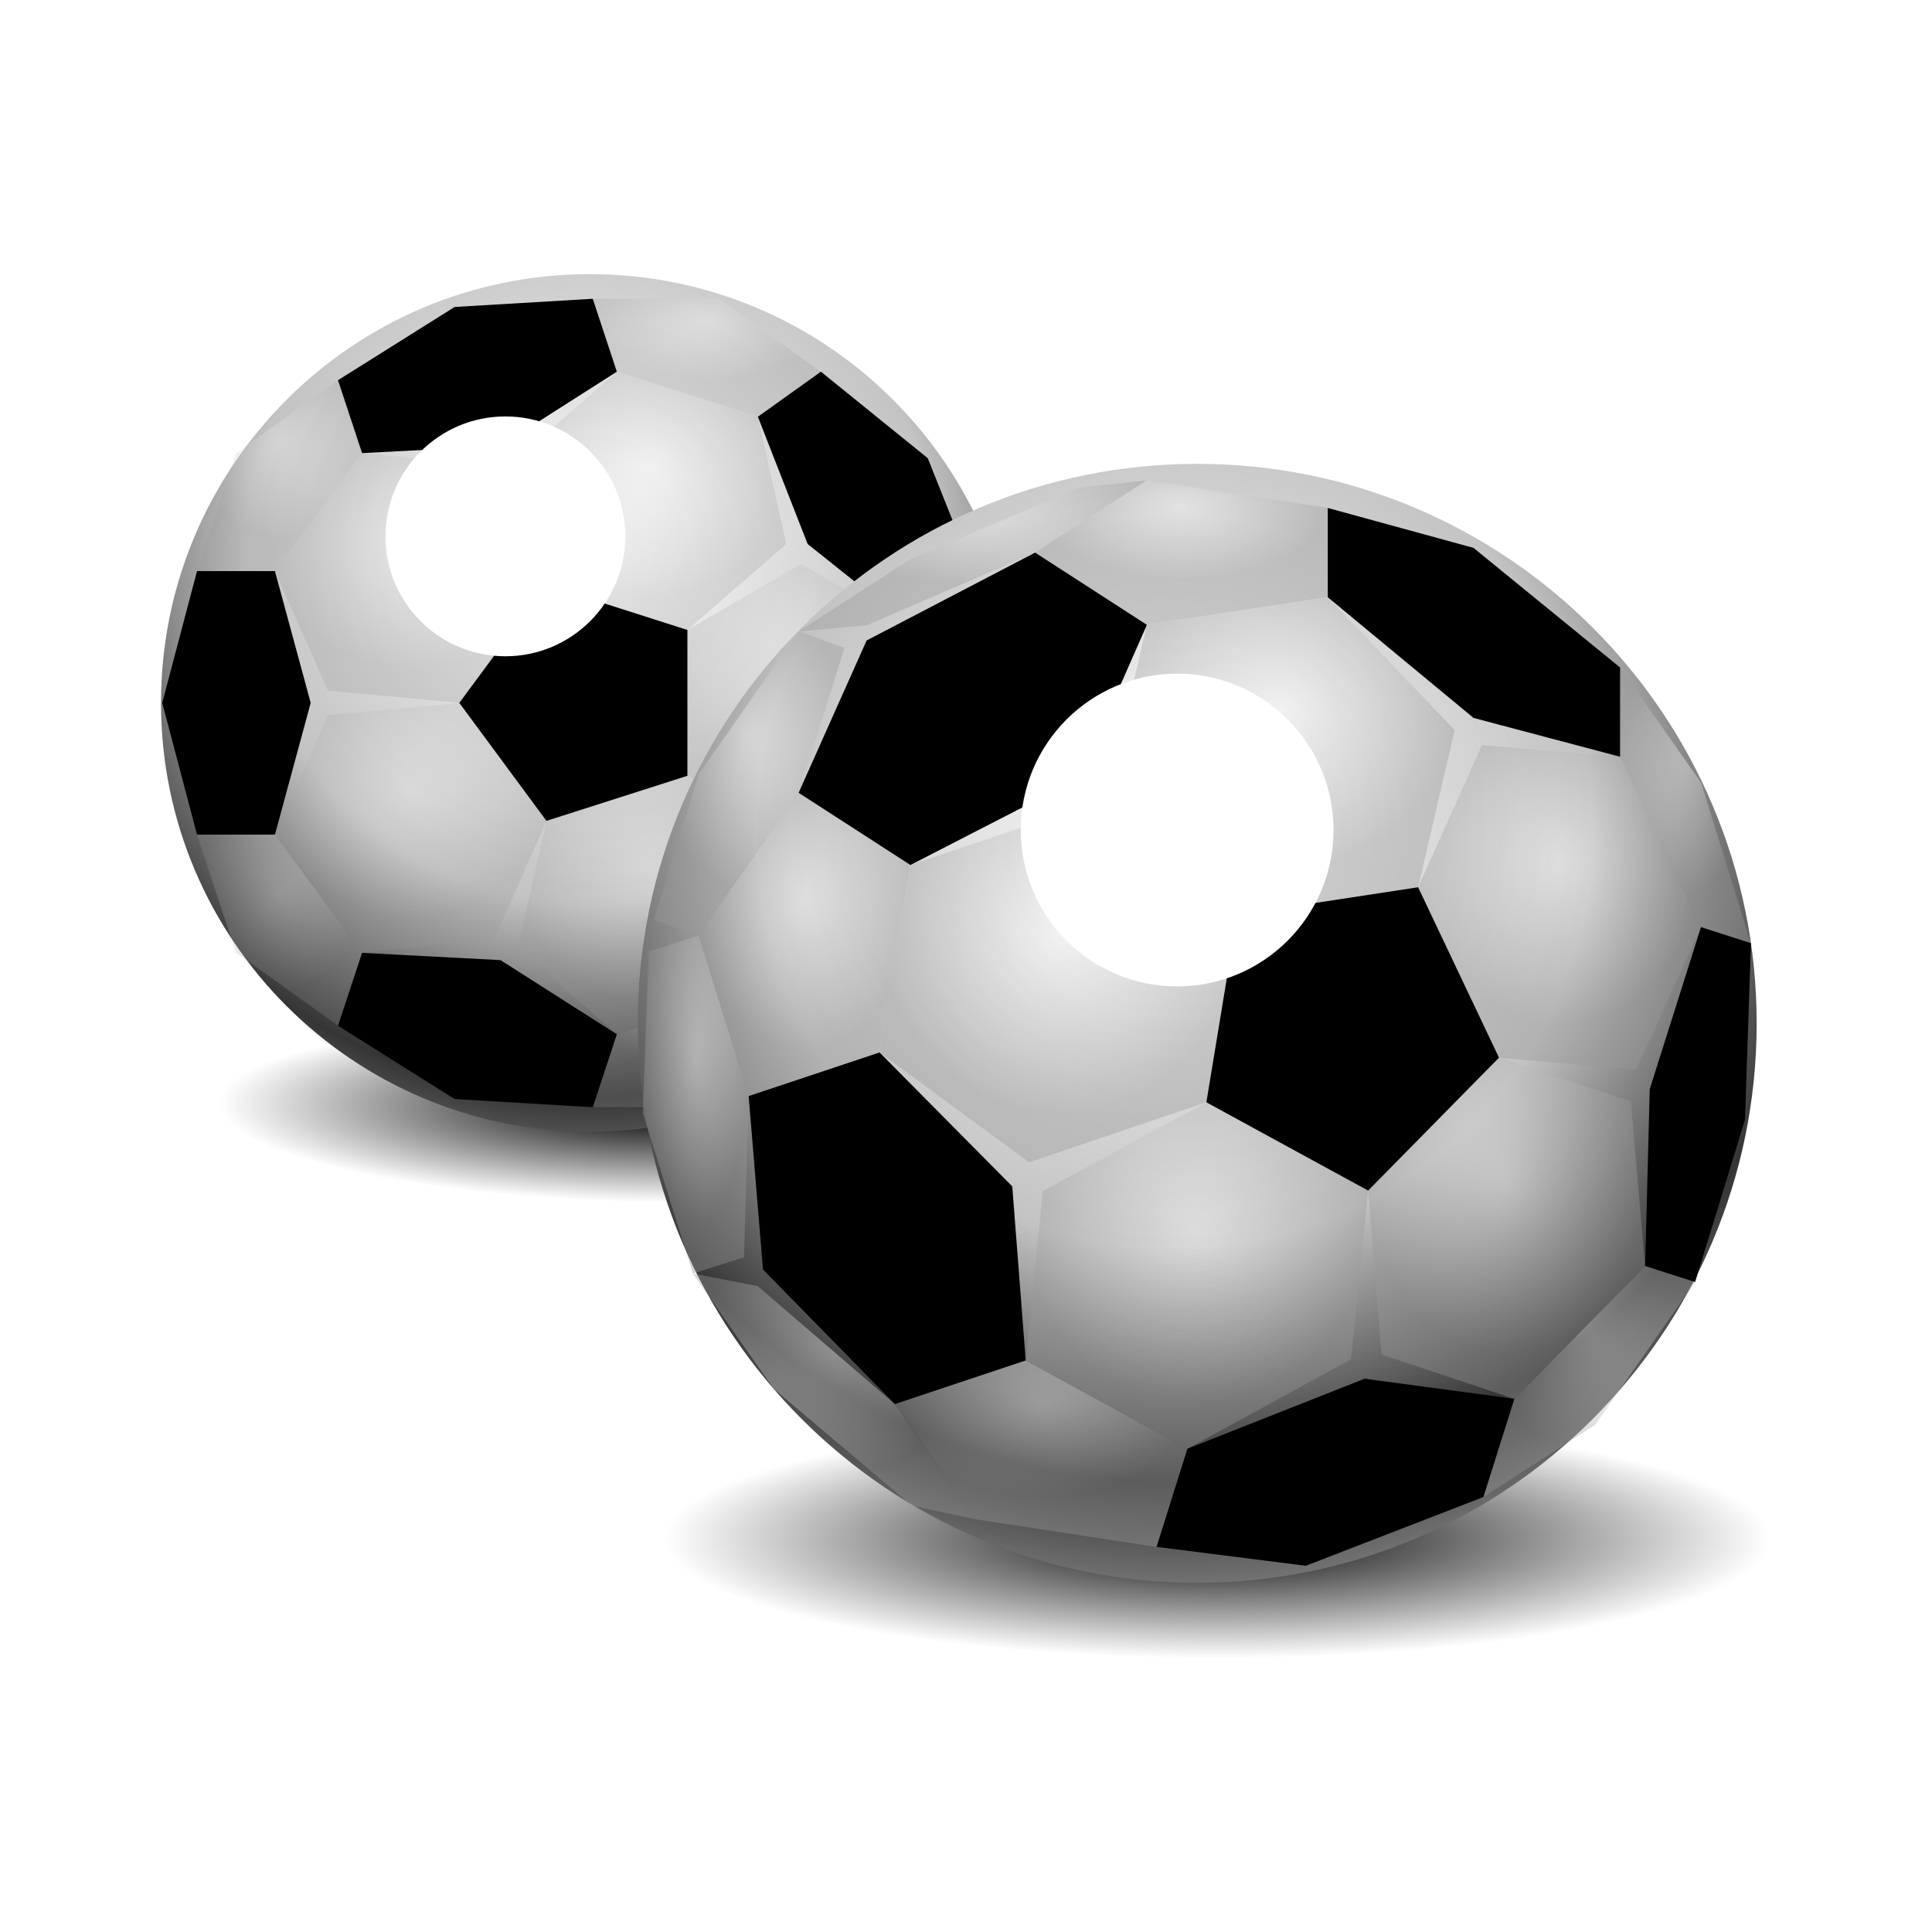 <svg:svg xmlns:dc="http://purl.org/dc/elements/1.1/" xmlns:ns1="http://www.w3.org/1999/xlink" xmlns:ns3="http://creativecommons.org/ns#" xmlns:rdf="http://www.w3.org/1999/02/22-rdf-syntax-ns#" xmlns:svg="http://www.w3.org/2000/svg" height="423.132" id="svg39410" version="1.1" viewBox="-24.591 -53.659 423.132 423.132" width="423.132">
  <svg:defs id="defs39412">
    <svg:linearGradient id="linearGradient43674">
      <svg:stop id="stop43676" offset="0" />
      <svg:stop id="stop43678" offset="1" stop-opacity="0" />
    </svg:linearGradient>
    <svg:linearGradient id="linearGradient42620">
      <svg:stop id="stop42622" offset="0" stop-color="#fff" />
      <svg:stop id="stop42624" offset=".641" stop-color="#c3c3c3" />
      <svg:stop id="stop42626" offset="1" stop-color="#353535" />
    </svg:linearGradient>
    <svg:linearGradient id="linearGradient42560">
      <svg:stop id="stop42564" offset="0" stop-color="#fff" />
      <svg:stop id="stop42562" offset="1" stop-color="#999" />
    </svg:linearGradient>
    <svg:radialGradient cx="229.81" cy="860.94" gradientTransform="matrix(1.257 0 0 1.257 -59.164 -221.65)" gradientUnits="userSpaceOnUse" id="radialGradient42566" r="100.01" spreadMethod="reflect" ns1:href="#linearGradient42620" />
    <svg:radialGradient cx="401.48" cy="874.38" gradientTransform="matrix(1 0 0 .517 0 414.14)" gradientUnits="userSpaceOnUse" id="radialGradient42778" r="24.981" ns1:href="#linearGradient42560" />
    <svg:radialGradient cx="458.31" cy="949.97" gradientTransform="matrix(1 0 0 2.311 0 -1253.7)" gradientUnits="userSpaceOnUse" id="radialGradient42780" r="11.181" ns1:href="#linearGradient42560" />
    <svg:radialGradient cx="307.9" cy="999.73" gradientTransform="matrix(1 0 0 1.157 0 -164.47)" gradientUnits="userSpaceOnUse" id="radialGradient42782" r="18.076" ns1:href="#linearGradient42560" />
    <svg:radialGradient cx="307.9" cy="900.2" gradientTransform="matrix(1 0 0 1.157 0 -148.89)" gradientUnits="userSpaceOnUse" id="radialGradient42784" r="18.076" ns1:href="#linearGradient42560" />
    <svg:radialGradient cx="401.48" cy="1025.5" gradientTransform="matrix(1 0 0 .517 0 487.12)" gradientUnits="userSpaceOnUse" id="radialGradient42786" r="24.981" ns1:href="#linearGradient42560" />
    <svg:radialGradient cx="422.18" cy="949.96" gradientTransform="matrix(1 0 0 1.219 0 -216.09)" gradientUnits="userSpaceOnUse" id="radialGradient42788" r="24.954" ns1:href="#linearGradient42560" />
    <svg:radialGradient cx="389.48" cy="905.71" gradientTransform="matrix(1 0 0 .962 0 26.676)" gradientUnits="userSpaceOnUse" id="radialGradient42790" r="29.408" ns1:href="#linearGradient42560" />
    <svg:radialGradient cx="336.62" cy="977.31" gradientTransform="matrix(1 0 0 .92 0 70.248)" gradientUnits="userSpaceOnUse" id="radialGradient42792" r="29.73" ns1:href="#linearGradient42560" />
    <svg:radialGradient cx="336.62" cy="922.61" gradientTransform="matrix(1 0 0 .92 0 65.87)" gradientUnits="userSpaceOnUse" id="radialGradient42794" r="29.73" ns1:href="#linearGradient42560" />
    <svg:radialGradient cx="389.48" cy="994.22" gradientTransform="matrix(1 0 0 .962 0 30.065)" gradientUnits="userSpaceOnUse" id="radialGradient42796" r="29.408" ns1:href="#linearGradient42560" />
    <svg:radialGradient cx="740.45" cy="720.86" gradientTransform="matrix(1.492 0 0 1.492 -604.76 -521.66)" gradientUnits="userSpaceOnUse" id="radialGradient43382" r="95.964" spreadMethod="reflect" ns1:href="#linearGradient42620" />
    <svg:radialGradient cx="825.17" cy="714.75" gradientTransform="matrix(1 0 0 2.108 0 -800.02)" gradientUnits="userSpaceOnUse" id="radialGradient43591" r="10.984" ns1:href="#linearGradient42560" />
    <svg:radialGradient cx="658.93" cy="765" gradientTransform="matrix(1 0 0 3.194 0 -1686.2)" gradientUnits="userSpaceOnUse" id="radialGradient43593" r="8.886" ns1:href="#linearGradient42560" />
    <svg:radialGradient cx="705.46" cy="672.84" gradientTransform="matrix(1 0 0 .434 0 372.97)" gradientUnits="userSpaceOnUse" id="radialGradient43595" r="29.247" ns1:href="#linearGradient42560" />
    <svg:radialGradient cx="740.51" cy="672.29" gradientTransform="matrix(1 0 0 .494 0 332.43)" gradientUnits="userSpaceOnUse" id="radialGradient43597" r="24.575" ns1:href="#linearGradient42560" />
    <svg:radialGradient cx="716.94" cy="823.63" gradientTransform="matrix(1 0 0 .637 0 290.82)" gradientUnits="userSpaceOnUse" id="radialGradient43599" r="24.575" ns1:href="#linearGradient42560" />
    <svg:radialGradient cx="667.92" cy="711.07" gradientTransform="matrix(1 0 0 1.597 0 -432.6)" gradientUnits="userSpaceOnUse" id="radialGradient43601" r="15.993" ns1:href="#linearGradient42560" />
    <svg:radialGradient cx="682.2" cy="814.02" gradientTransform="matrix(1 0 0 .869 0 98.791)" gradientUnits="userSpaceOnUse" id="radialGradient43603" r="23.756" ns1:href="#linearGradient42560" />
    <svg:radialGradient cx="809" cy="811.51" gradientTransform="matrix(1 0 0 1.091 0 -82.162)" gradientUnits="userSpaceOnUse" id="radialGradient43605" r="17.783" ns1:href="#linearGradient42560" />
    <svg:radialGradient cx="677.2" cy="738.1" gradientTransform="matrix(1 0 0 1.433 0 -327.21)" gradientUnits="userSpaceOnUse" id="radialGradient43607" r="17.783" ns1:href="#linearGradient42560" />
    <svg:radialGradient cx="804.01" cy="731.88" gradientTransform="matrix(1 0 0 1.148 0 -116)" gradientUnits="userSpaceOnUse" id="radialGradient43609" r="23.756" ns1:href="#linearGradient42560" />
    <svg:radialGradient cx="757.46" cy="706.46" gradientTransform="matrix(1 0 0 .922 0 47.126)" gradientUnits="userSpaceOnUse" id="radialGradient43611" r="28.931" ns1:href="#linearGradient42560" />
    <svg:radialGradient cx="795.13" cy="785.77" gradientTransform="matrix(1 0 0 1.232 0 -189.91)" gradientUnits="userSpaceOnUse" id="radialGradient43613" r="23.265" ns1:href="#linearGradient42560" />
    <svg:radialGradient cx="719.84" cy="744.7" gradientTransform="matrix(1 0 0 .998 0 -6.715)" gradientUnits="userSpaceOnUse" id="radialGradient43615" r="30.041" ns1:href="#linearGradient42560" />
    <svg:radialGradient cx="743.1" cy="793.71" gradientTransform="matrix(1 0 0 1.012 0 -17.176)" gradientUnits="userSpaceOnUse" id="radialGradient43617" r="28.757" ns1:href="#linearGradient42560" />
    <svg:filter color-interpolation-filters="sRGB" height="2.249" id="filter43638" width="2.249" x="-.625" y="-.625">
      <svg:feGaussianBlur id="feGaussianBlur43640" stdDeviation="13.672" />
    </svg:filter>
    <svg:radialGradient cx="229.81" cy="894.27" gradientUnits="userSpaceOnUse" id="radialGradient43660" r="100.01" ns1:href="#linearGradient43674" />
    <svg:radialGradient cx="485.07" cy="706.98" gradientTransform="matrix(.988 0 0 .214 30.227 557.92)" gradientUnits="userSpaceOnUse" id="radialGradient43693" r="122.53" ns1:href="#linearGradient43674" />
  </svg:defs>
  <svg:g id="layer1" transform="translate(-267.46 -425.9)">
    <svg:path d="m630.74 709.14c0 14.475-54.219 26.209-121.1 26.209-66.883 0-121.1-11.734-121.1-26.209s54.219-26.209 121.1-26.209c66.883 0 121.1 11.734 121.1 26.209z" fill="url(#radialGradient43693)" id="path43683" style="color:#000000" />
    <svg:path d="m329.81 894.27c0 55.231-44.774 100.01-100.01 100.01-55.231 0-100.01-44.774-100.01-100.01 0-55.231 44.774-100.01 100.01-100.01 55.231 0 100.01 44.774 100.01 100.01z" fill="url(#radialGradient43660)" id="path43646" style="color:#000000" transform="matrix(.939 0 .073 .202 104.01 434.78)" />
    <svg:path d="m329.81 894.27c0 55.231-44.774 100.01-100.01 100.01-55.231 0-100.01-44.774-100.01-100.01 0-55.231 44.774-100.01 100.01-100.01 55.231 0 100.01 44.774 100.01 100.01z" fill="url(#radialGradient42566)" id="path42311" style="color:#000000" transform="matrix(.939 0 0 .939 156.26 -313.53)" />
    <svg:g id="g42758" transform="translate(-3.804 -423.78)">
      <svg:g id="g42746" opacity=".25">
        <svg:path d="m412.65 887.3 13.809-9.87-22.343-15.97-27.618 0 5.274 15.97z" fill="url(#radialGradient42778)" id="path41502" />
        <svg:path d="m460.95 924.12-13.82 9.88v31.938l13.818 9.875 8.545-25.844-8.545-25.844z" fill="url(#radialGradient42780)" id="path41448" />
        <svg:path d="m306.89 978.82-17.069 0 8.534 25.84 22.343 15.97 5.275-15.97z" fill="url(#radialGradient42782)" id="path41492" />
        <svg:path d="m325.98 895.27-5.275-15.97-22.343 15.97-8.534 25.84 17.069 0z" fill="url(#radialGradient42784)" id="path41508" />
        <svg:path d="m381.77 1022.5-5.274 15.97 27.618 0 22.343-15.97-13.809-9.87z" fill="url(#radialGradient42786)" id="path41522" />
        <svg:path d="m397.23 933.99v31.94l24.887 14.45 25.021-14.45v-31.94l-25.021-14.45z" fill="url(#radialGradient42788)" id="path41560" />
        <svg:path d="m397.23 933.99 21.66-18.819-6.238-27.875-30.878-9.87-21.701 18.945 6.279 27.75z" fill="url(#radialGradient42790)" id="path41562" />
        <svg:path d="m347.27 949.96-28.767 2.701-11.609 26.158 19.083 25.84 28.875-2.778 11.501-26.081z" fill="url(#radialGradient42792)" id="path41564" />
        <svg:path d="m366.35 924.12-11.501-26.081-28.875-2.778-19.084 25.84 11.609 26.158 28.767 2.701z" fill="url(#radialGradient42794)" id="path41572" />
        <svg:path d="m366.35 975.8-6.279 27.75 21.701 18.945 30.878-9.87 6.238-27.875-21.66-18.819z" fill="url(#radialGradient42796)" id="path41574" />
      </svg:g>
      <svg:g id="g42592" transform="translate(-20)">
        <svg:path d="m443.56 915.17 23.577 18.819 13.809-9.87-11.083-27.75-23.402-18.944-13.809 9.87z" id="path41536" />
        <svg:path d="m443.56 984.75-10.908 27.875 13.809 9.87 23.402-18.944 11.083-27.75-13.809-9.87z" id="path41538" />
        <svg:path d="m334.72 949.96-7.831-28.859-17.069 0-7.614 28.858 7.614 28.858 17.069 0z" id="path41540" />
        <svg:path d="m376.29 1006.3-30.319-1.592-5.274 15.97 25.546 16.042 30.252 1.794 5.274-15.97z" id="path41542" />
        <svg:path d="m376.29 893.67 25.479-16.244-5.274-15.97-30.252 1.794-25.546 16.042 5.274 15.97z" id="path41544" />
        <svg:path d="m386.35 924.12-19.084 25.84 19.084 25.84 30.878-9.87v-31.94z" id="path41576" />
      </svg:g>
    </svg:g>
    <svg:path d="m379.82 489.71c0 14.505-11.759 26.264-26.264 26.264s-26.264-11.759-26.264-26.264 11.759-26.264 26.264-26.264 26.264 11.759 26.264 26.264z" fill="#fff" filter="url(#filter43638)" id="path43642" style="color:#000000" />
    <svg:path d="m627.6 596.36c0 67.672-54.859 122.53-122.53 122.53-67.672 0-122.53-54.859-122.53-122.53 0-67.672 54.859-122.53 122.53-122.53 67.672 0 122.53 54.859 122.53 122.53z" fill="url(#radialGradient43382)" id="path43373" style="color:#000000" />
    <svg:g id="g43567" transform="matrix(1.304 0 0 1.304 -464 -383.4)">
      <svg:g id="g43515" opacity=".391">
        <svg:path d="m814.19 691.59v14.969l13.594 28.625 8.375 2.719-8.375-26.969-13.594-19.344z" fill="url(#radialGradient43591)" id="path42884" />
        <svg:path d="m651.05 739.3-1.009 27.115 8.396 26.958 8.606-2.724 0.771-27.079-8.396-26.958z" fill="url(#radialGradient43593)" id="path42902" />
        <svg:path d="m734.71 660.15-11.314 1.246-28.407 11.998-18.774 12.131 11.42-1.022 28.3-12.222z" fill="url(#radialGradient43595)" id="path42914" />
        <svg:path d="m734.71 660.15-18.774 12.131 18.774 12.131 30.377-4.634v-14.995z" fill="url(#radialGradient43597)" id="path42916" />
        <svg:path d="m705.95 834.66 30.377 4.634 5.189-16.492-27.17-14.827-21.981 7.329z" fill="url(#radialGradient43599)" id="path42932" />
        <svg:path d="m683.92 688.28-7.704-2.753-16.792 23.99-7.49 24.46 7.49 2.637 16.792-23.99z" fill="url(#radialGradient43601)" id="path42946" />
        <svg:path d="m669.34 795.49-10.903-2.117 13.585 19.356 23.195 19.63 10.731 2.292-13.585-19.356z" fill="url(#radialGradient43603)" id="path42952" />
        <svg:path d="m796.41 814.42-5.189 16.492 18.774-12.131 16.792-23.99-8.396-2.695z" fill="url(#radialGradient43605)" id="path42980" />
        <svg:path d="m676.21 712.63-16.792 23.99 8.396 26.958 21.981-7.329 5.189-31.487z" fill="url(#radialGradient43607)" id="path42996" />
        <svg:path d="m790.99 704.62-10.731 23.882 13.585 28.623 23.023 2.018 10.903-23.939-13.585-28.623z" fill="url(#radialGradient43609)" id="path43022" />
        <svg:path d="m734.71 684.42-6.177 26.518 21.349 22.196 30.377-4.634 6.137-26.388-21.308-22.325z" fill="url(#radialGradient43611)" id="path43024" />
        <svg:path d="m793.84 757.12-21.981 22.324 2.257 27.541 22.292 7.437 21.981-22.324-2.404-27.636z" fill="url(#radialGradient43613)" id="path43052" />
        <svg:path d="m724.81 714.71-29.827 10.048-5.189 31.487 25.132 18.443 29.761-10.069 5.189-31.487z" fill="url(#radialGradient43615)" id="path43062" />
        <svg:path d="m717.23 779.53-2.88 28.442 27.17 14.827 27.464-15.027 2.88-28.324-27.17-14.827z" fill="url(#radialGradient43617)" id="path43066" />
      </svg:g>
      <svg:g id="g43559">
        <svg:path d="m765.08 664.79v14.995l24.483 20.274 24.615 6.519v-14.995l-24.615-20.086z" id="path42938" />
        <svg:path d="m715.93 672.29-28.3 14.758-11.42 25.583 18.774 12.131 28.407-14.606 11.314-25.734z" id="path42978" />
        <svg:path d="m819.16 762.41-0.771 29.687 8.396 2.696 8.368-27.249 1.009-29.651-8.396-2.696z" id="path42994" />
        <svg:path d="m771.28 811.04-29.761 11.754-5.189 16.492 25.066 3.169 29.827-11.542 5.189-16.492z" id="path43028" />
        <svg:path d="m689.8 756.24-21.981 7.33 2.404 29.131 22.146 22.594 21.981-7.329-2.257-29.226z" id="path43042" />
        <svg:path d="m749.88 733.13-5.189 31.487 27.17 14.827 21.981-22.324-13.585-28.624z" id="path43078" />
      </svg:g>
    </svg:g>
    <svg:path d="m585.14 463.93c0 14.505-11.759 26.264-26.264 26.264s-26.264-11.759-26.264-26.264 11.759-26.264 26.264-26.264 26.264 11.759 26.264 26.264z" fill="#fff" filter="url(#filter43638)" id="path43619" style="color:#000000" transform="matrix(1.304 0 0 1.304 -228.1 -50.936)" />
  </svg:g>
</svg:svg>